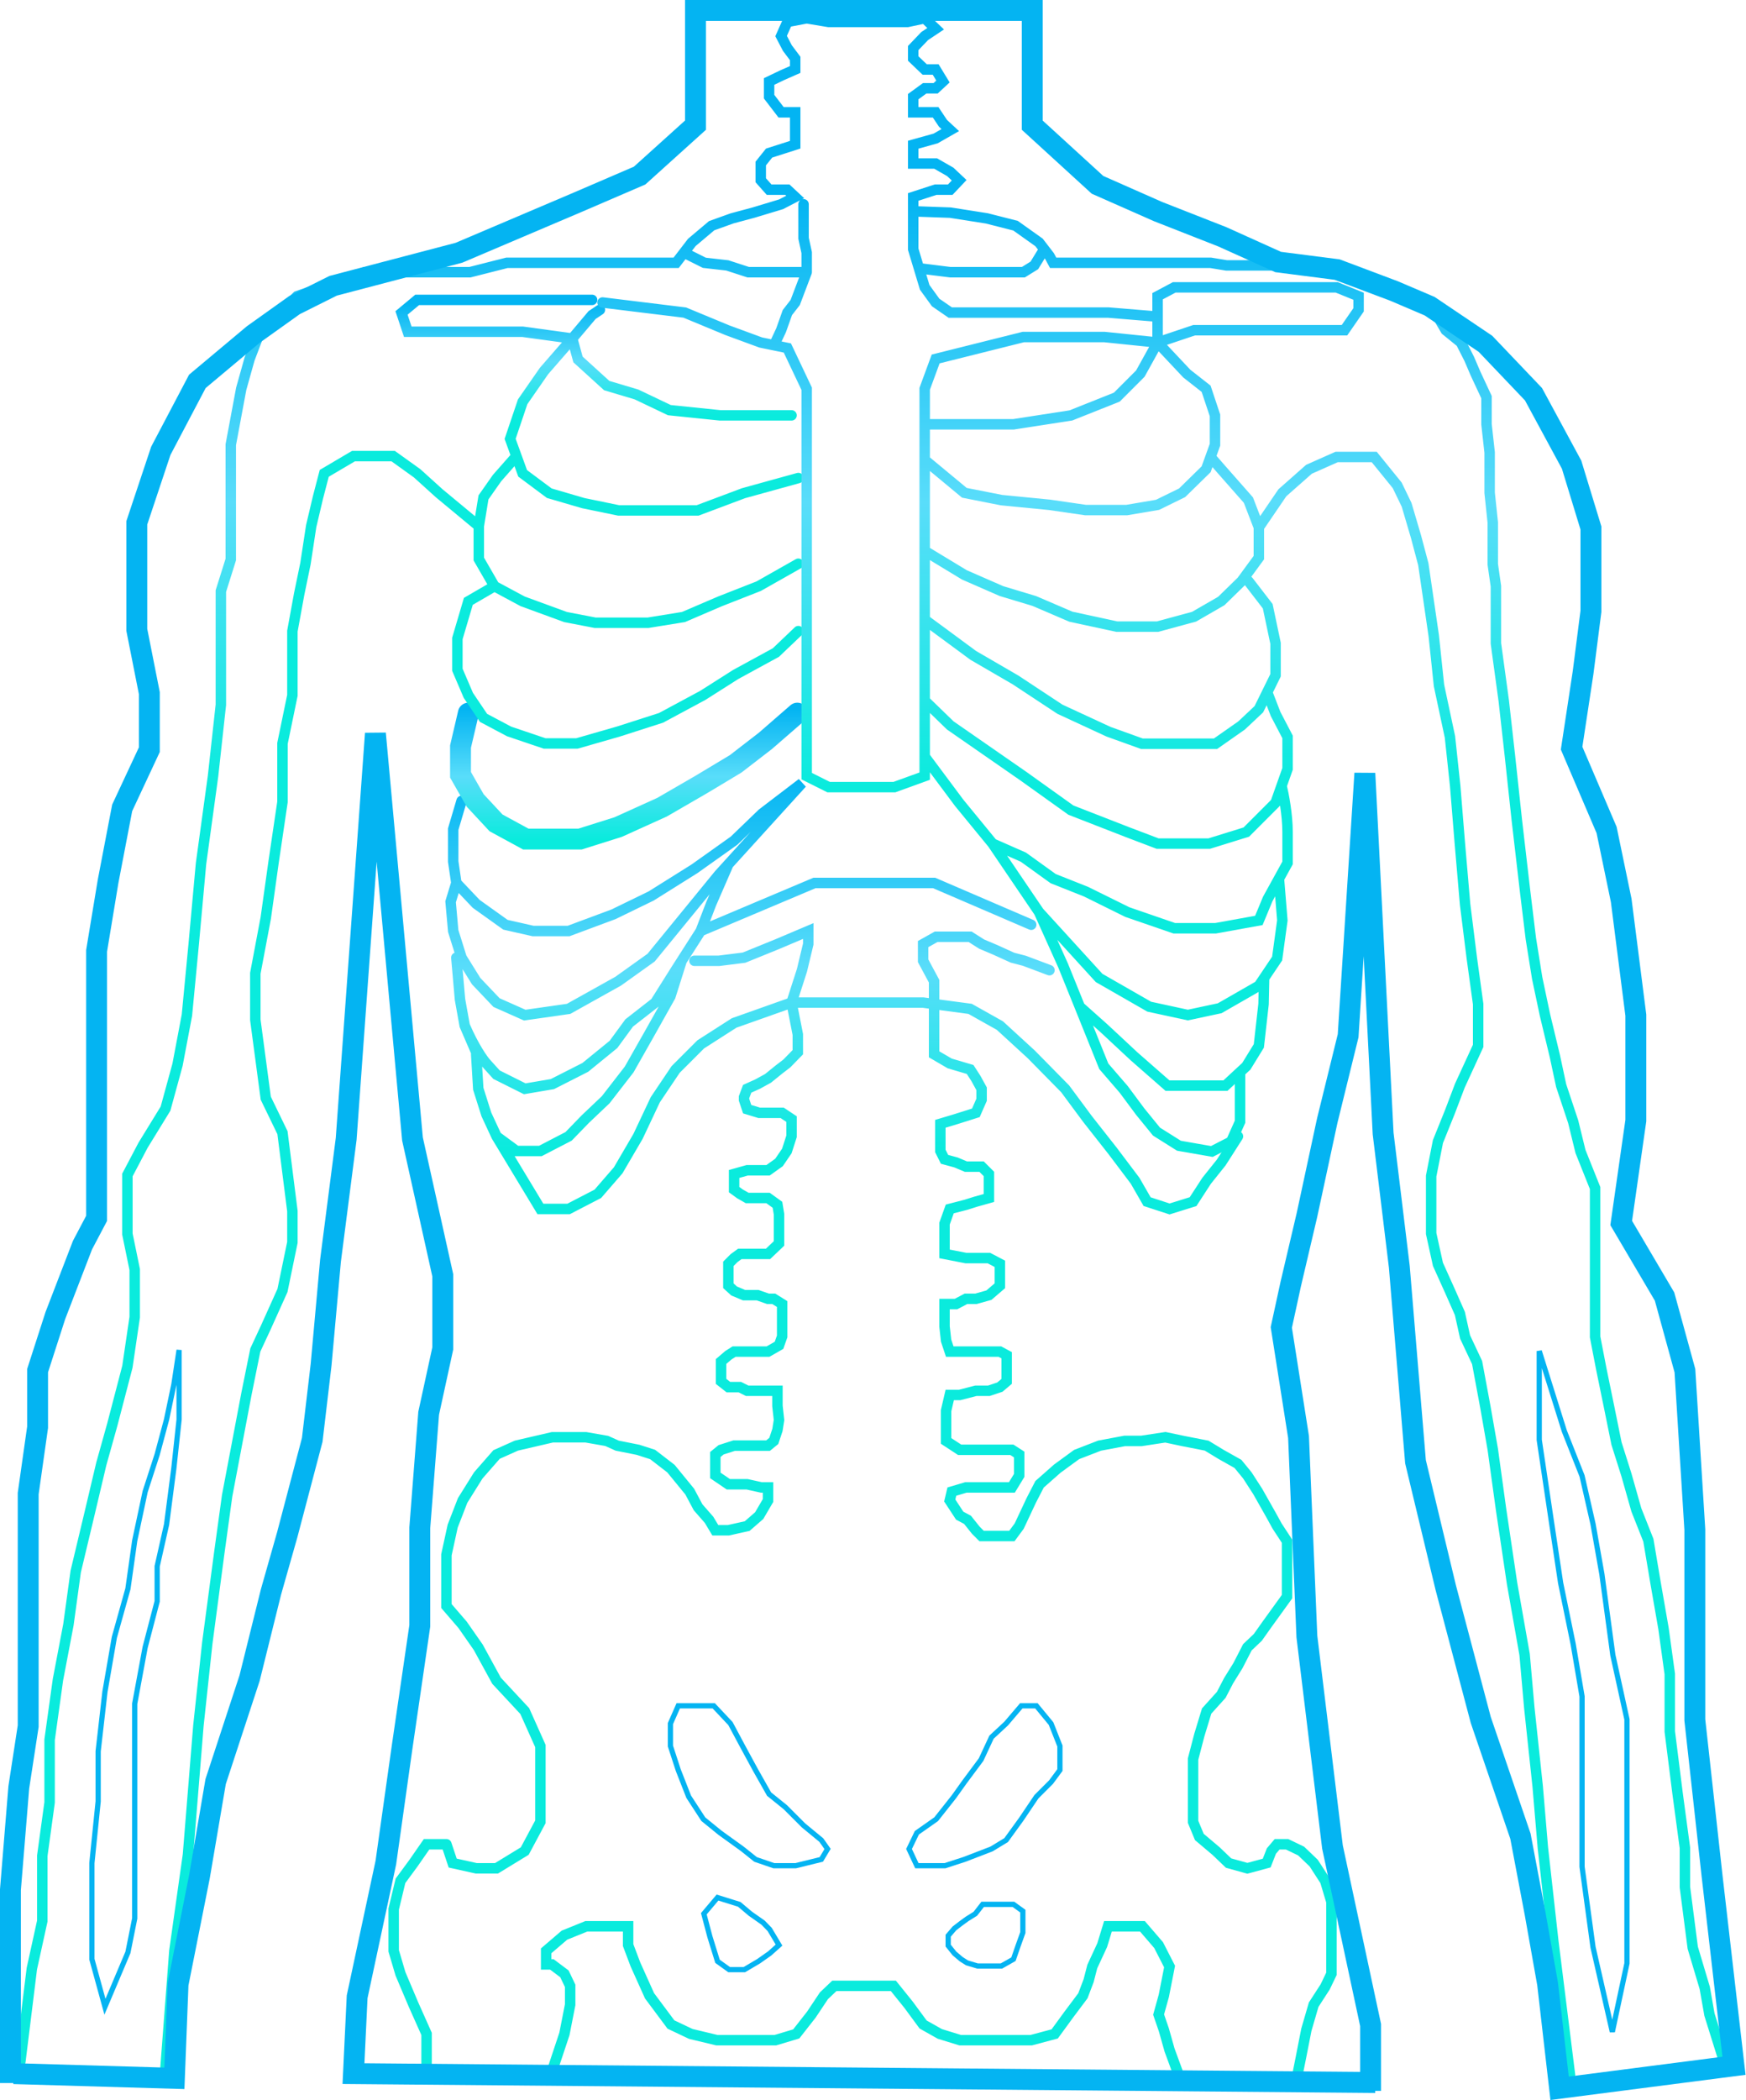 <svg width="1672" height="2010" viewBox="0 0 1672 2010" fill="none" xmlns="http://www.w3.org/2000/svg">
<path d="M914 1869.5L908 1862V1852.5L914 1845.5L920.5 1840.5L926 1836.5L934 1831.5L941 1822.5H951H959H970.5L979.5 1829V1840.5V1849.5L975 1862L970.5 1875L959 1881.5H947H936L926 1878.5L920.5 1875L914 1869.5Z" stroke="#04B4F2" stroke-width="5"/>
<path d="M726.364 1877L737.03 1869.5L746 1861.5L737.03 1846.5L730.727 1840L718.606 1831.5L707.939 1822.5L687.091 1816L674 1831.5L679.818 1853.5L687.091 1877L698.242 1885H712.788L726.364 1877Z" stroke="#04B4F2" stroke-width="5"/>
<path d="M786.5 1761L792.5 1769.5L786.5 1779.5L762 1785.5H741L723.5 1779.5L711 1769.5L689.5 1754L673.5 1741L659.5 1719.5L649.5 1694L642 1671V1649.5L649.5 1632.5H666.5H683.5L699.5 1649.5L711 1671L723.5 1694L736.5 1717L752 1729.5L769.5 1747L786.5 1761Z" stroke="#04B4F2" stroke-width="5"/>
<path d="M878 1754L870.5 1769.5L878 1785.5H905L923.5 1779.5L949.5 1769.5L963.5 1761L978 1741L992.5 1719.5L1006.5 1705.5L1015 1694V1671L1006.5 1649.5L992.5 1632.5H978L963.5 1649.5L949.5 1662.5L939.5 1684L923.5 1705.5L913.5 1719.5L896.5 1741L878 1754Z" stroke="#04B4F2" stroke-width="5"/>
<path d="M171.5 1292V1302.5V1358.5L166.5 1405L159.5 1459L150.5 1499V1532.5L139 1576.5L129 1630.5V1695.5V1734V1778V1809.5V1836L122.5 1868.5L100.5 1920.5L88 1875V1836V1783L94 1724V1676L100.5 1619L109.5 1567L122.5 1520.5L129 1474.5L139 1427.5L150.5 1392L159.5 1358.5L166.5 1325L171.5 1292Z" stroke="#04B4F2" stroke-width="5"/>
<path d="M1474 1378V1321.5V1293L1498 1369.5L1515 1412.5L1525.5 1458.5L1534 1506.5L1544.5 1584L1558 1645.5V1695.5V1757V1817V1879L1544 1944.5L1525.5 1863.5L1515 1786.5V1726.5V1676.5V1623.5L1506.5 1573.5L1494.5 1515L1486 1458.5L1474 1378Z" stroke="#04B4F2" stroke-width="5"/>
<path d="M446.794 767.92C447.578 765.273 446.068 762.49 443.42 761.706C440.773 760.922 437.99 762.432 437.206 765.08L446.794 767.92ZM434 793.5L429.206 792.08L429 792.775V793.5H434ZM434 824.5H429V824.864L429.053 825.224L434 824.5ZM456 865L452.375 868.444L452.705 868.791L453.094 869.069L456 865ZM484 885L481.094 889.069L481.913 889.654L482.896 889.877L484 885ZM510.5 891L509.396 895.877L509.941 896H510.5V891ZM544.5 891V896H545.4L546.244 895.686L544.5 891ZM587.5 875L589.244 879.686L589.469 879.602L589.686 879.497L587.5 875ZM623.5 857.5L625.686 861.997L625.927 861.88L626.155 861.737L623.5 857.5ZM665 831.5L667.655 835.737L667.778 835.66L667.896 835.576L665 831.5ZM703 804.5L705.896 808.576L706.2 808.36L706.468 808.102L703 804.5ZM730 778.5L726.967 774.525L726.738 774.699L726.532 774.898L730 778.5ZM768 749.5L771.701 752.862L764.967 745.525L768 749.5ZM688.5 837L684.799 833.638L684.712 833.734L684.629 833.835L688.5 837ZM623.5 916.5L626.406 920.569L626.949 920.181L627.371 919.665L623.5 916.5ZM592 939L594.436 943.366L594.679 943.231L594.906 943.069L592 939ZM544.5 965.5L545.207 970.45L546.126 970.319L546.936 969.866L544.5 965.5ZM502.5 971.5L500.469 976.069L501.783 976.653L503.207 976.45L502.5 971.5ZM475.5 959.5L471.877 962.946L472.562 963.666L473.469 964.069L475.5 959.5ZM456 939L451.755 941.642L452.025 942.076L452.377 942.446L456 939ZM442 916.5L437.229 917.997L437.419 918.602L437.755 919.142L442 916.5ZM434 891L429.02 891.445L429.068 891.982L429.229 892.497L434 891ZM431.5 863L426.718 861.539L426.433 862.472L426.52 863.445L431.5 863ZM697.5 827.094L693.799 823.732L697.5 827.094ZM681 865L676.415 863.004L676.372 863.104L676.333 863.205L681 865ZM647 928.5L642.789 925.805L642.778 925.821L642.768 925.838L647 928.5ZM627.5 959.5L630.575 963.443L631.266 962.904L631.732 962.162L627.5 959.5ZM602.5 979L599.425 975.057L598.876 975.486L598.465 976.047L602.5 979ZM587.5 999.5L590.658 1003.38L591.156 1002.97L591.535 1002.45L587.5 999.5ZM560.5 1021.5L562.764 1025.96L563.243 1025.71L563.658 1025.38L560.5 1021.5ZM529 1037.5L529.837 1042.43L530.587 1042.3L531.264 1041.96L529 1037.5ZM502.5 1042L500.264 1046.47L501.726 1047.2L503.337 1046.93L502.5 1042ZM475.5 1028.5L471.796 1031.86L472.426 1032.55L473.264 1032.97L475.5 1028.5ZM456 1007L451.409 1008.98L451.738 1009.74L452.296 1010.36L456 1007ZM445 981.5L440.079 982.386L440.181 982.952L440.409 983.48L445 981.5ZM440.5 956.5L435.519 956.936L435.539 957.162L435.579 957.386L440.5 956.5ZM441.981 916.064C441.74 913.313 439.315 911.278 436.564 911.519C433.813 911.76 431.778 914.185 432.019 916.936L441.981 916.064ZM465.75 1017.75L469.454 1014.39L465.75 1017.75ZM642 953.5L646.359 955.948L646.612 955.5L646.767 955.009L642 953.5ZM621.5 990L625.849 992.467L625.854 992.458L625.859 992.448L621.5 990ZM602.5 1023.5L606.45 1026.56L606.671 1026.28L606.849 1025.97L602.5 1023.5ZM580 1052.5L583.441 1056.13L583.717 1055.87L583.95 1055.56L580 1052.5ZM560.5 1071L557.059 1067.37L556.983 1067.44L556.91 1067.52L560.5 1071ZM544.5 1087.5L546.802 1091.94L547.523 1091.56L548.09 1090.98L544.5 1087.5ZM517.5 1101.5V1106.5H518.719L519.802 1105.94L517.5 1101.5ZM494.5 1101.5L491.534 1105.53L492.857 1106.5H494.5V1101.5ZM475.5 1087.5L470.965 1089.61L471.08 1089.85L471.221 1090.09L475.5 1087.5ZM465.75 1066.5L460.983 1068.01L461.08 1068.31L461.215 1068.61L465.75 1066.5ZM458 1042L453.009 1042.3L453.047 1042.92L453.233 1043.51L458 1042ZM460.991 1008.7C460.824 1005.94 458.454 1003.84 455.698 1004.01C452.941 1004.18 450.842 1006.55 451.009 1009.3L460.991 1008.7ZM780 845V840H778.988L778.056 840.393L780 845ZM894.5 845L896.476 840.407L895.53 840H894.5V845ZM985.524 889.593C988.061 890.684 991.002 889.512 992.093 886.976C993.184 884.439 992.012 881.498 989.476 880.407L985.524 889.593ZM517.5 1157L513.221 1159.59L514.68 1162H517.5V1157ZM544.5 1157V1162H545.718L546.799 1161.44L544.5 1157ZM572.5 1142.5L574.799 1146.94L575.651 1146.5L576.278 1145.77L572.5 1142.5ZM592 1120L595.778 1123.27L596.082 1122.92L596.316 1122.52L592 1120ZM611 1087.5L615.316 1090.02L615.428 1089.83L615.523 1089.63L611 1087.5ZM627.5 1052.5L623.351 1049.71L623.139 1050.02L622.977 1050.37L627.5 1052.5ZM647 1023.5L643.464 1019.96L643.121 1020.31L642.851 1020.71L647 1023.5ZM671 999.5L668.303 995.29L667.847 995.582L667.464 995.964L671 999.5ZM703 979L701.329 974.287L700.787 974.48L700.303 974.79L703 979ZM884 959.5L884.661 954.544L884.332 954.5H884V959.5ZM929 965.5L931.448 961.14L930.611 960.671L929.661 960.544L929 965.5ZM957.5 981.5L960.879 977.814L960.452 977.423L959.948 977.14L957.5 981.5ZM987.5 1009L991.062 1005.49L990.973 1005.4L990.879 1005.31L987.5 1009ZM1020 1042L1024.02 1039.02L1023.81 1038.74L1023.56 1038.49L1020 1042ZM1041.5 1071L1037.48 1073.98L1037.53 1074.04L1037.57 1074.09L1041.5 1071ZM1065.5 1101.5L1069.49 1098.49L1069.46 1098.45L1069.43 1098.41L1065.5 1101.5ZM1087 1130L1091.33 1127.51L1091.18 1127.24L1090.99 1126.99L1087 1130ZM1098.5 1150L1094.17 1152.49L1095.12 1154.16L1096.95 1154.75L1098.5 1150ZM1120 1157L1118.45 1161.75L1119.97 1162.25L1121.49 1161.77L1120 1157ZM1142.5 1150L1143.99 1154.77L1145.71 1154.24L1146.69 1152.72L1142.5 1150ZM1155.5 1130L1151.6 1126.88L1151.44 1127.07L1151.31 1127.28L1155.5 1130ZM1169.5 1112.5L1173.4 1115.62L1173.57 1115.42L1173.71 1115.2L1169.5 1112.5ZM1189.71 1090.2C1191.2 1087.87 1190.52 1084.78 1188.2 1083.29C1185.87 1081.8 1182.78 1082.48 1181.29 1084.8L1189.71 1090.2ZM764 990H769V989.513L768.906 989.035L764 990ZM764 1007L767.577 1010.49L769 1009.04V1007H764ZM753.5 1017.75L756.542 1021.72L756.827 1021.5L757.077 1021.24L753.5 1017.75ZM746 1023.5L742.958 1019.53L742.905 1019.57L742.854 1019.61L746 1023.5ZM735.5 1032L737.91 1036.38L738.3 1036.17L738.646 1035.89L735.5 1032ZM725.5 1037.5L727.552 1042.06L727.734 1041.98L727.91 1041.88L725.5 1037.5ZM715.5 1042L713.448 1037.44L711.549 1038.29L710.818 1040.24L715.5 1042ZM712.5 1050L707.818 1048.24L707.5 1049.09V1050H712.5ZM712.5 1052.5H707.5V1053.31L707.757 1054.08L712.5 1052.5ZM715.5 1061.5L710.757 1063.08L711.573 1065.53L714.044 1066.28L715.5 1061.5ZM727 1065L725.544 1069.78L726.256 1070H727V1065ZM749 1065L751.773 1060.84L750.514 1060H749V1065ZM758 1071H763V1068.32L760.773 1066.84L758 1071ZM758 1087.5L762.76 1089.03L763 1088.28V1087.5H758ZM753.5 1101.5L757.631 1104.32L758.039 1103.72L758.26 1103.03L753.5 1101.5ZM746 1112.5L748.906 1116.57L749.63 1116.05L750.131 1115.32L746 1112.5ZM735.5 1120V1125H737.102L738.406 1124.07L735.5 1120ZM715.5 1120V1115H714.813L714.152 1115.19L715.5 1120ZM703 1123.5L701.652 1118.69L698 1119.71V1123.5H703ZM703 1138.5H698V1141.05L700.059 1142.54L703 1138.5ZM708.5 1142.5L705.559 1146.54L705.781 1146.71L706.019 1146.84L708.5 1142.5ZM715.5 1146.5L713.019 1150.84L714.172 1151.5H715.5V1146.5ZM735.5 1146.5L738.427 1142.45L737.117 1141.5H735.5V1146.5ZM744.5 1153L749.432 1152.18L749.094 1150.15L747.427 1148.95L744.5 1153ZM746 1162H751V1161.59L750.932 1161.18L746 1162ZM746 1190L749.448 1193.62L751 1192.14V1190H746ZM735.5 1200V1205H737.5L738.948 1203.62L735.5 1200ZM708.5 1200V1195H706.874L705.559 1195.96L708.5 1200ZM703 1204L700.059 1199.96L699.742 1200.19L699.464 1200.46L703 1204ZM697.5 1209.5L693.964 1205.96L692.5 1207.43V1209.5H697.5ZM697.5 1230.5H692.5V1232.71L694.137 1234.2L697.5 1230.5ZM703 1235.5L699.637 1239.2L700.27 1239.78L701.06 1240.11L703 1235.5ZM712.5 1239.5L710.56 1244.11L711.49 1244.5H712.5V1239.5ZM725.5 1239.5L727.152 1234.78L726.35 1234.5H725.5V1239.5ZM735.5 1243L733.848 1247.72L734.65 1248H735.5V1243ZM741 1243L743.65 1238.76L742.434 1238H741V1243ZM749 1248H754V1245.23L751.65 1243.76L749 1248ZM749 1279L753.715 1280.66L754 1279.86V1279H749ZM746 1287.5L748.481 1291.84L750.096 1290.92L750.715 1289.16L746 1287.5ZM735.5 1293.5V1298.5H736.828L737.981 1297.84L735.5 1293.5ZM703 1293.5V1288.5H701.544L700.316 1289.28L703 1293.5ZM697.5 1297L694.816 1292.78L694.516 1292.97L694.246 1293.2L697.5 1297ZM690.5 1303L687.246 1299.2L685.5 1300.7V1303H690.5ZM690.5 1322H685.5V1324.43L687.411 1325.93L690.5 1322ZM697.5 1327.5L694.411 1331.43L695.771 1332.5H697.5V1327.5ZM708.5 1327.5L710.736 1323.03L709.68 1322.5H708.5V1327.5ZM715.5 1331L713.264 1335.47L714.32 1336H715.5V1331ZM744.5 1331H749.5V1326H744.5V1331ZM744.5 1345.5H739.5V1345.78L739.531 1346.05L744.5 1345.5ZM746 1359L750.939 1359.78L751.044 1359.12L750.969 1358.45L746 1359ZM744.5 1368.5L749.243 1370.08L749.374 1369.69L749.439 1369.28L744.5 1368.5ZM741 1379L744.166 1382.87L745.286 1381.95L745.743 1380.58L741 1379ZM735.5 1383.5V1388.5H737.285L738.666 1387.37L735.5 1383.5ZM703 1383.5V1378.5H702.219L701.476 1378.74L703 1383.5ZM690.5 1387.5L688.976 1382.74L688.07 1383.03L687.334 1383.63L690.5 1387.5ZM685 1392L681.834 1388.13L680 1389.63V1392H685ZM685 1412H680V1414.65L682.188 1416.13L685 1412ZM697.5 1420.5L694.688 1424.63L695.961 1425.5H697.5V1420.5ZM715.5 1420.5L716.585 1415.62L716.049 1415.5H715.5V1420.5ZM729 1423.5L727.915 1428.38L728.451 1428.5H729V1423.5ZM735.5 1423.5H740.5V1418.5H735.5V1423.5ZM735.5 1436L739.813 1438.53L740.5 1437.36V1436H735.5ZM727 1450.5L730.281 1454.27L730.899 1453.74L731.313 1453.03L727 1450.5ZM715.5 1460.5L716.585 1465.38L717.823 1465.11L718.781 1464.27L715.5 1460.5ZM697.5 1464.5V1469.5H698.049L698.585 1469.38L697.5 1464.5ZM685 1464.5L680.713 1467.07L682.169 1469.5H685V1464.5ZM900.5 961.7L899.839 966.656L900.5 961.7ZM894.5 1009H889.5V1011.87L891.981 1013.32L894.5 1009ZM909.5 1017.75L906.981 1022.07L907.504 1022.37L908.086 1022.55L909.5 1017.75ZM929 1023.5L933.198 1020.78L932.191 1019.23L930.414 1018.7L929 1023.5ZM934.5 1032L938.881 1029.59L938.795 1029.43L938.698 1029.28L934.5 1032ZM940 1042H945V1040.72L944.381 1039.59L940 1042ZM940 1052.5L944.577 1054.51L945 1053.55V1052.5H940ZM934.5 1065L936.006 1069.77L938.165 1069.09L939.077 1067.01L934.5 1065ZM915.5 1071L916.937 1075.79L916.971 1075.78L917.006 1075.77L915.5 1071ZM900.5 1075.5L899.063 1070.71L895.5 1071.78V1075.5H900.5ZM900.5 1101.5H895.5V1102.68L896.028 1103.74L900.5 1101.5ZM904.5 1109.5L900.028 1111.74L901.028 1113.74L903.184 1114.32L904.5 1109.5ZM915.5 1112.5L917.44 1107.89L917.135 1107.76L916.816 1107.68L915.5 1112.5ZM925 1116.5L923.06 1121.11L923.99 1121.5H925V1116.5ZM940 1116.5L943.536 1112.96L942.071 1111.5H940V1116.5ZM947 1123.5H952V1121.43L950.536 1119.96L947 1123.5ZM947 1146.5L948.348 1151.31L952 1150.29V1146.5H947ZM934.5 1150L933.152 1145.19L933.073 1145.21L932.994 1145.23L934.5 1150ZM925 1153L926.249 1157.84L926.378 1157.81L926.506 1157.77L925 1153ZM909.5 1157L908.251 1152.16L905.683 1152.82L904.791 1155.32L909.5 1157ZM904.5 1171L899.791 1169.32L899.5 1170.13V1171H904.5ZM904.5 1200H899.5V1204.12L903.542 1204.91L904.5 1200ZM925 1204L924.042 1208.91L924.517 1209H925V1204ZM947 1204L949.32 1199.57L948.23 1199H947V1204ZM957.5 1209.5H962.5V1206.47L959.82 1205.07L957.5 1209.5ZM957.5 1230.5L960.754 1234.3L962.5 1232.8V1230.5H957.5ZM947 1239.5L948.348 1244.31L949.414 1244.02L950.254 1243.3L947 1239.5ZM934.5 1243V1248H935.187L935.848 1247.81L934.5 1243ZM925 1243V1238H923.765L922.671 1238.58L925 1243ZM915.5 1248V1253H916.735L917.829 1252.42L915.5 1248ZM904.5 1248V1243H899.5V1248H904.5ZM904.5 1269.5H899.5V1269.78L899.531 1270.05L904.5 1269.5ZM906 1283L901.031 1283.55L901.089 1284.08L901.257 1284.58L906 1283ZM909.5 1293.5L904.757 1295.08L905.896 1298.5H909.5V1293.5ZM957.5 1293.5L959.87 1289.1L958.761 1288.5H957.5V1293.5ZM964 1297H969V1294.01L966.37 1292.6L964 1297ZM964 1322L967.23 1325.82L969 1324.32V1322H964ZM957.5 1327.5L959.081 1332.24L959.995 1331.94L960.73 1331.32L957.5 1327.5ZM947 1331V1336H947.811L948.581 1335.74L947 1331ZM934.5 1331V1326H933.865L933.251 1326.16L934.5 1331ZM919 1335V1340H919.635L920.249 1339.84L919 1335ZM909.5 1335V1330H905.532L904.631 1333.86L909.5 1335ZM906 1350L901.131 1348.86L901 1349.42V1350H906ZM906 1379H901V1381.7L903.264 1383.18L906 1379ZM919 1387.5L916.264 1391.68L917.51 1392.5H919V1387.5ZM969 1387.5L971.704 1383.29L970.469 1382.5H969V1387.5ZM976 1392H981V1389.27L978.704 1387.79L976 1392ZM976 1412L980.271 1414.6L981 1413.4V1412H976ZM969 1423.5V1428.5H971.81L973.271 1426.1L969 1423.5ZM925 1423.5V1418.5H924.275L923.58 1418.71L925 1423.5ZM911.5 1427.5L910.08 1422.71L907.297 1423.53L906.633 1426.35L911.5 1427.5ZM909.5 1436L904.633 1434.85L904.141 1436.94L905.318 1438.74L909.5 1436ZM919 1450.5L914.818 1453.24L915.519 1454.31L916.647 1454.91L919 1450.5ZM926.5 1454.5L930.404 1451.38L929.761 1450.57L928.853 1450.09L926.5 1454.5ZM934.5 1464.5L930.596 1467.62L930.769 1467.84L930.964 1468.04L934.5 1464.5ZM940 1470L936.464 1473.54L937.929 1475H940V1470ZM969 1470V1475H971.527L973.025 1472.97L969 1470ZM976 1460.5L980.025 1463.47L980.317 1463.07L980.526 1462.62L976 1460.5ZM987.5 1436L983.057 1433.71L983.014 1433.79L982.974 1433.88L987.5 1436ZM995.5 1420.5L992.192 1416.75L991.488 1417.37L991.057 1418.21L995.5 1420.5ZM1012.5 1405.5L1009.55 1401.46L1009.37 1401.6L1009.19 1401.75L1012.5 1405.5ZM1031 1392L1029.2 1387.34L1028.58 1387.57L1028.05 1387.96L1031 1392ZM1053 1383.5L1052.08 1378.59L1051.63 1378.67L1051.2 1378.84L1053 1383.5ZM1077 1379V1374H1076.54L1076.08 1374.09L1077 1379ZM1093 1379V1384H1093.38L1093.75 1383.94L1093 1379ZM1116 1375.5L1117.04 1370.61L1116.15 1370.42L1115.25 1370.56L1116 1375.5ZM1132.5 1379L1131.46 1383.89L1131.5 1383.9L1131.54 1383.91L1132.5 1379ZM1155.5 1383.5L1158.09 1379.23L1157.33 1378.76L1156.46 1378.59L1155.5 1383.5ZM1169.5 1392L1166.91 1396.27L1166.98 1396.32L1167.05 1396.36L1169.5 1392ZM1185.5 1401L1189.37 1397.83L1188.77 1397.1L1187.95 1396.64L1185.5 1401ZM1194.5 1412L1198.7 1409.29L1198.55 1409.05L1198.37 1408.83L1194.5 1412ZM1204.5 1427.5L1208.85 1425.04L1208.78 1424.91L1208.7 1424.79L1204.5 1427.5ZM1217.5 1450.5L1221.88 1448.09L1221.87 1448.07L1221.85 1448.04L1217.5 1450.5ZM1223 1460.5L1218.62 1462.91L1218.71 1463.08L1218.82 1463.24L1223 1460.5ZM1232.5 1475H1237.5V1473.51L1236.68 1472.26L1232.5 1475ZM1232.5 1528L1236.55 1530.93L1237.5 1529.62V1528H1232.5ZM1213 1555L1208.95 1552.07L1208.93 1552.09L1208.92 1552.11L1213 1555ZM1204.5 1567L1207.94 1570.62L1208.3 1570.29L1208.58 1569.89L1204.5 1567ZM1194.5 1576.5L1191.06 1572.88L1190.44 1573.46L1190.05 1574.21L1194.5 1576.5ZM1185.5 1594L1189.75 1596.64L1189.85 1596.47L1189.95 1596.29L1185.5 1594ZM1176.5 1608.5L1172.25 1605.86L1172.15 1606.03L1172.06 1606.2L1176.5 1608.5ZM1169.5 1622L1173.21 1625.35L1173.64 1624.87L1173.94 1624.3L1169.5 1622ZM1155.5 1637.5L1151.79 1634.15L1151.04 1634.98L1150.72 1636.04L1155.5 1637.5ZM1148.5 1660.5L1143.72 1659.04L1143.69 1659.14L1143.66 1659.24L1148.5 1660.5ZM1142.5 1683.5L1137.66 1682.24L1137.5 1682.86V1683.5H1142.5ZM1142.5 1743.5H1137.5V1744.49L1137.88 1745.41L1142.5 1743.5ZM1148.5 1758L1143.88 1759.91L1144.35 1761.04L1145.28 1761.82L1148.5 1758ZM1164.5 1771.5L1167.96 1767.89L1167.85 1767.78L1167.72 1767.68L1164.5 1771.5ZM1176.5 1783L1173.04 1786.61L1173.95 1787.48L1175.16 1787.82L1176.5 1783ZM1194.5 1788L1193.16 1792.82L1194.48 1793.18L1195.8 1792.83L1194.5 1788ZM1213 1783L1214.3 1787.83L1216.74 1787.17L1217.66 1784.82L1213 1783ZM1217.5 1771.5L1213.68 1768.27L1213.15 1768.9L1212.84 1769.68L1217.5 1771.5ZM1223 1765V1760H1220.68L1219.18 1761.77L1223 1765ZM1232.5 1765L1234.67 1760.49L1233.64 1760H1232.5V1765ZM1246 1771.5L1249.46 1767.89L1248.89 1767.34L1248.17 1766.99L1246 1771.5ZM1258 1783L1262.2 1780.28L1261.88 1779.79L1261.46 1779.39L1258 1783ZM1269 1800L1273.79 1798.56L1273.58 1797.88L1273.2 1797.28L1269 1800ZM1275 1820H1280V1819.27L1279.79 1818.56L1275 1820ZM1275 1889L1279.51 1891.16L1280 1890.14V1889H1275ZM1269 1901.5L1273.2 1904.22L1273.37 1903.95L1273.51 1903.66L1269 1901.5ZM1258 1918.5L1253.8 1915.78L1253.4 1916.4L1253.2 1917.1L1258 1918.5ZM679 1454.5L683.287 1451.93L683.057 1451.54L682.763 1451.21L679 1454.5ZM668.5 1442.5L664.088 1444.85L664.359 1445.36L664.737 1445.79L668.5 1442.5ZM660.5 1427.5L664.912 1425.15L664.681 1424.71L664.37 1424.33L660.5 1427.5ZM642.5 1405.5L646.37 1402.33L646.007 1401.89L645.554 1401.54L642.5 1405.5ZM625 1392L628.054 1388.04L627.362 1387.51L626.53 1387.24L625 1392ZM611 1387.5L612.53 1382.74L612.259 1382.65L611.981 1382.6L611 1387.5ZM591 1383.5L588.948 1388.06L589.464 1388.29L590.019 1388.4L591 1383.5ZM581 1379L583.052 1374.44L582.48 1374.18L581.862 1374.07L581 1379ZM561 1375.5L561.862 1370.57L561.434 1370.5H561V1375.5ZM529 1375.5V1370.5H528.428L527.871 1370.63L529 1375.5ZM494.5 1383.5L493.371 1378.63L492.9 1378.74L492.458 1378.94L494.5 1383.5ZM475.5 1392L473.458 1387.44L472.458 1387.88L471.737 1388.71L475.5 1392ZM458 1412L454.237 1408.71L453.973 1409.01L453.76 1409.35L458 1412ZM443 1436L438.76 1433.35L438.509 1433.75L438.338 1434.19L443 1436ZM433.5 1460.5L428.838 1458.69L428.698 1459.05L428.615 1459.43L433.5 1460.5ZM427.5 1488L422.615 1486.93L422.5 1487.46V1488H427.5ZM427.5 1537H422.5V1538.86L423.711 1540.26L427.5 1537ZM443 1555L447.101 1552.14L446.955 1551.93L446.789 1551.74L443 1555ZM458 1576.5L462.387 1574.1L462.256 1573.86L462.101 1573.64L458 1576.5ZM475.5 1608.5L471.113 1610.9L471.414 1611.45L471.841 1611.91L475.5 1608.5ZM502.5 1637.5L507.063 1635.46L506.725 1634.7L506.159 1634.09L502.5 1637.5ZM517.5 1671H522.5V1669.93L522.063 1668.96L517.5 1671ZM517.5 1743.5L521.907 1745.86L522.5 1744.75V1743.5H517.5ZM502.5 1771.5L505.107 1775.77L506.266 1775.06L506.907 1773.86L502.5 1771.5ZM475.5 1788V1793H476.907L478.107 1792.27L475.5 1788ZM456 1788L454.915 1792.88L455.451 1793H456V1788ZM433.5 1783L428.757 1784.58L429.652 1787.27L432.415 1787.88L433.5 1783ZM427.5 1765L432.243 1763.42C431.563 1761.38 429.652 1760 427.5 1760V1765ZM408.5 1765V1760H405.885L404.393 1762.15L408.5 1765ZM396 1783L400.028 1785.96L400.068 1785.91L400.107 1785.85L396 1783ZM383.5 1800L379.472 1797.04L378.875 1797.85L378.639 1798.83L383.5 1800ZM377 1827L372.139 1825.83L372 1826.41V1827H377ZM377 1867H372V1867.72L372.205 1868.42L377 1867ZM383.5 1889L378.705 1890.42L378.785 1890.69L378.896 1890.95L383.5 1889ZM396 1918.5L391.396 1920.45L391.415 1920.49L391.434 1920.54L396 1918.5ZM408.5 1946.5H413.5V1945.43L413.066 1944.46L408.5 1946.5ZM768 928.5L772.759 930.035L772.817 929.853L772.862 929.667L768 928.5ZM774 903.5L778.862 904.667L779 904.092V903.5H774ZM774 891H779V883.451L772.049 886.396L774 891ZM744.5 903.5L746.382 908.132L746.416 908.118L746.451 908.104L744.5 903.5ZM712.5 916.5L713.12 921.461L713.773 921.38L714.382 921.132L712.5 916.5ZM688.5 919.5V924.5H688.811L689.12 924.461L688.5 919.5ZM665 914.5C662.239 914.5 660 916.739 660 919.5C660 922.261 662.239 924.5 665 924.5V914.5ZM894.5 939H899.5V937.739L898.902 936.63L894.5 939ZM884 919.5H879V920.761L879.598 921.87L884 919.5ZM884 903.5L881.557 899.137L879 900.569V903.5H884ZM896.5 896.5V891.5H895.195L894.057 892.137L896.5 896.5ZM929 896.5L931.684 892.282L930.456 891.5H929V896.5ZM940 903.5L937.316 907.718L937.668 907.942L938.052 908.105L940 903.5ZM953 909L955.069 904.448L955.009 904.421L954.948 904.395L953 909ZM969.5 916.5L967.431 921.052L967.822 921.23L968.238 921.338L969.5 916.5ZM981 919.5L982.756 914.818L982.513 914.727L982.262 914.662L981 919.5ZM1003.24 933.182C1005.83 934.151 1008.71 932.841 1009.68 930.256C1010.65 927.67 1009.34 924.788 1006.76 923.818L1003.24 933.182ZM1251 1942.5L1246.2 1941.1L1246.14 1941.32L1246.09 1941.54L1251 1942.5ZM1246 1968L1250.9 1968.98L1250.9 1968.97L1250.91 1968.96L1246 1968ZM1241.5 1990.5V1995.5H1245.6L1246.4 1991.48L1241.5 1990.5ZM408.5 1982.5H403.5V1987.5H408.5V1982.5ZM528.5 1982.5V1987.5H532.104L533.243 1984.08L528.5 1982.5ZM540.5 1946.5L545.243 1948.08L545.345 1947.78L545.406 1947.46L540.5 1946.5ZM546 1918.5L550.906 1919.46L551 1918.99V1918.5H546ZM546 1900.5H551V1899.37L550.511 1898.34L546 1900.5ZM540.5 1889L545.011 1886.84L544.481 1885.74L543.5 1885L540.5 1889ZM528.5 1880L531.5 1876L530.167 1875H528.5V1880ZM523 1880H518V1885H523V1880ZM523 1867L519.746 1863.2L518 1864.7V1867H523ZM540.5 1852L538.624 1847.37L537.867 1847.67L537.246 1848.2L540.5 1852ZM561.5 1843.5V1838.5H560.526L559.624 1838.87L561.5 1843.5ZM601.5 1843.5H606.5V1838.5H601.5V1843.5ZM601.5 1861.5H596.5V1862.41L596.824 1863.27L601.5 1861.5ZM608.5 1880L603.824 1881.77L603.878 1881.91L603.94 1882.05L608.5 1880ZM622 1910L617.44 1912.05L617.665 1912.55L617.991 1912.99L622 1910ZM642.5 1937.5L638.491 1940.49L639.235 1941.49L640.36 1942.02L642.5 1937.5ZM661.5 1946.5L659.36 1951.02L659.829 1951.24L660.333 1951.36L661.5 1946.5ZM686.5 1952.5L685.333 1957.36L685.908 1957.5H686.5V1952.5ZM742.5 1952.5V1957.5H743.234L743.937 1957.29L742.5 1952.5ZM762.5 1946.5L763.937 1951.29L765.456 1950.83L766.435 1949.58L762.5 1946.5ZM777 1928L780.935 1931.08L781.054 1930.93L781.16 1930.77L777 1928ZM789 1910L785.556 1906.38L785.15 1906.76L784.84 1907.23L789 1910ZM799 1900.5V1895.5H797.004L795.556 1896.88L799 1900.5ZM855.5 1900.5L859.394 1897.36L857.893 1895.5H855.5V1900.5ZM870 1918.5L874.025 1915.53L873.961 1915.45L873.894 1915.36L870 1918.5ZM884 1937.5L879.975 1940.47L880.612 1941.33L881.549 1941.86L884 1937.5ZM900 1946.5L897.549 1950.86L898.017 1951.12L898.53 1951.28L900 1946.5ZM919.5 1952.5L918.03 1957.28L918.748 1957.5H919.5V1952.5ZM987.5 1952.5V1957.5H988.155L988.788 1957.33L987.5 1952.5ZM1010 1946.5L1011.29 1951.33L1013 1950.88L1014.04 1949.45L1010 1946.5ZM1023.5 1928L1019.5 1925L1019.48 1925.03L1019.46 1925.05L1023.5 1928ZM1037 1910L1041 1913L1041.42 1912.43L1041.67 1911.77L1037 1910ZM1042.5 1895.5L1047.17 1897.27L1047.27 1897.02L1047.34 1896.75L1042.5 1895.5ZM1046 1882L1041.46 1879.9L1041.27 1880.31L1041.16 1880.75L1046 1882ZM1055.5 1861.5L1060.04 1863.6L1060.18 1863.29L1060.28 1862.96L1055.5 1861.5ZM1061 1843.5V1838.5H1057.3L1056.22 1842.04L1061 1843.5ZM1094 1843.5L1097.79 1840.24L1096.29 1838.5H1094V1843.5ZM1109.5 1861.5L1113.95 1859.22L1113.68 1858.69L1113.29 1858.24L1109.5 1861.5ZM1120 1882L1124.91 1882.96L1125.24 1881.26L1124.45 1879.72L1120 1882ZM1114.5 1910L1119.32 1911.34L1119.37 1911.15L1119.41 1910.96L1114.5 1910ZM1109.5 1928L1104.68 1926.66L1104.27 1928.16L1104.77 1929.63L1109.5 1928ZM1114.5 1942.5L1119.31 1941.14L1119.27 1941.01L1119.23 1940.87L1114.5 1942.5ZM1120 1962L1115.19 1963.36L1115.24 1963.55L1115.31 1963.73L1120 1962ZM1130.5 1990.5L1125.81 1992.23L1127.01 1995.5H1130.5V1990.5ZM437.206 765.08L429.206 792.08L438.794 794.92L446.794 767.92L437.206 765.08ZM429 793.5V824.5H439V793.5H429ZM429.053 825.224L432.053 845.724L441.947 844.276L438.947 823.776L429.053 825.224ZM433.375 848.444L452.375 868.444L459.625 861.556L440.625 841.556L433.375 848.444ZM453.094 869.069L481.094 889.069L486.906 880.931L458.906 860.931L453.094 869.069ZM482.896 889.877L509.396 895.877L511.604 886.123L485.104 880.123L482.896 889.877ZM510.5 896H544.5V886H510.5V896ZM546.244 895.686L589.244 879.686L585.756 870.314L542.756 886.314L546.244 895.686ZM589.686 879.497L625.686 861.997L621.314 853.003L585.314 870.503L589.686 879.497ZM626.155 861.737L667.655 835.737L662.345 827.263L620.845 853.263L626.155 861.737ZM667.896 835.576L705.896 808.576L700.104 800.424L662.104 827.424L667.896 835.576ZM706.468 808.102L733.468 782.102L726.532 774.898L699.532 800.898L706.468 808.102ZM733.033 782.475L771.033 753.475L764.967 745.525L726.967 774.525L733.033 782.475ZM684.629 833.835L619.629 913.335L627.371 919.665L692.371 840.165L684.629 833.835ZM620.594 912.431L589.094 934.931L594.906 943.069L626.406 920.569L620.594 912.431ZM589.564 934.634L542.064 961.134L546.936 969.866L594.436 943.366L589.564 934.634ZM543.793 960.55L501.793 966.55L503.207 976.45L545.207 970.45L543.793 960.55ZM504.531 966.931L477.531 954.931L473.469 964.069L500.469 976.069L504.531 966.931ZM479.123 956.054L459.623 935.554L452.377 942.446L471.877 962.946L479.123 956.054ZM460.245 936.358L446.245 913.858L437.755 919.142L451.755 941.642L460.245 936.358ZM446.771 915.003L438.771 889.503L429.229 892.497L437.229 917.997L446.771 915.003ZM438.98 890.555L436.48 862.555L426.52 863.445L429.02 891.445L438.98 890.555ZM436.282 864.461L441.782 846.461L432.218 843.539L426.718 861.539L436.282 864.461ZM693.799 823.732L684.799 833.638L692.201 840.362L701.201 830.457L693.799 823.732ZM692.915 825.099L676.415 863.004L685.585 866.996L702.085 829.09L692.915 825.099ZM676.333 863.205L666.333 889.205L675.667 892.795L685.667 866.795L676.333 863.205ZM642.768 925.838L623.268 956.838L631.732 962.162L651.232 931.162L642.768 925.838ZM624.425 955.557L599.425 975.057L605.575 982.943L630.575 963.443L624.425 955.557ZM598.465 976.047L583.465 996.547L591.535 1002.45L606.535 981.953L598.465 976.047ZM584.342 995.624L557.342 1017.62L563.658 1025.38L590.658 1003.38L584.342 995.624ZM558.236 1017.04L526.736 1033.04L531.264 1041.96L562.764 1025.96L558.236 1017.04ZM528.163 1032.57L501.663 1037.07L503.337 1046.93L529.837 1042.43L528.163 1032.57ZM504.736 1037.53L477.736 1024.03L473.264 1032.97L500.264 1046.47L504.736 1037.53ZM460.591 1005.02L449.591 979.52L440.409 983.48L451.409 1008.98L460.591 1005.02ZM449.921 980.614L445.421 955.614L435.579 957.386L440.079 982.386L449.921 980.614ZM445.481 956.064L441.981 916.064L432.019 916.936L435.519 956.936L445.481 956.064ZM479.204 1025.14L469.454 1014.39L462.046 1021.11L471.796 1031.86L479.204 1025.14ZM469.454 1014.39L459.704 1003.64L452.296 1010.36L462.046 1021.11L469.454 1014.39ZM440.409 983.48C449.351 1004.21 458.316 1017 462.046 1021.11L469.454 1014.39C466.684 1011.34 458.249 999.591 449.591 979.52L440.409 983.48ZM666.789 888.305L648.549 916.805L656.971 922.195L675.211 893.695L666.789 888.305ZM648.549 916.805L642.789 925.805L651.211 931.195L656.971 922.195L648.549 916.805ZM647.993 917.991L637.233 951.991L646.767 955.009L657.527 921.009L647.993 917.991ZM637.641 951.052L617.141 987.552L625.859 992.448L646.359 955.948L637.641 951.052ZM617.151 987.533L598.151 1021.03L606.849 1025.97L625.849 992.467L617.151 987.533ZM598.55 1020.44L576.05 1049.44L583.95 1055.56L606.45 1026.56L598.55 1020.44ZM576.559 1048.87L557.059 1067.37L563.941 1074.63L583.441 1056.13L576.559 1048.87ZM556.91 1067.52L540.91 1084.02L548.09 1090.98L564.09 1074.48L556.91 1067.52ZM542.198 1083.06L515.198 1097.06L519.802 1105.94L546.802 1091.94L542.198 1083.06ZM517.5 1096.5H494.5V1106.5H517.5V1096.5ZM497.466 1097.47L478.466 1083.47L472.534 1091.53L491.534 1105.53L497.466 1097.47ZM480.035 1085.39L470.285 1064.39L461.215 1068.61L470.965 1089.61L480.035 1085.39ZM470.517 1064.99L462.767 1040.49L453.233 1043.51L460.983 1068.01L470.517 1064.99ZM462.991 1041.7L460.991 1008.7L451.009 1009.3L453.009 1042.3L462.991 1041.7ZM764.299 746.138L729.049 784.935L736.451 791.659L771.701 752.862L764.299 746.138ZM729.049 784.935L693.799 823.732L701.201 830.457L736.451 791.659L729.049 784.935ZM672.944 895.607L781.944 849.607L778.056 840.393L669.056 886.393L672.944 895.607ZM780 850H894.5V840H780V850ZM892.524 849.593L985.524 889.593L989.476 880.407L896.476 840.407L892.524 849.593ZM471.221 1090.09L513.221 1159.59L521.779 1154.41L479.779 1084.91L471.221 1090.09ZM517.5 1162H544.5V1152H517.5V1162ZM546.799 1161.44L574.799 1146.94L570.201 1138.06L542.201 1152.56L546.799 1161.44ZM576.278 1145.77L595.778 1123.27L588.222 1116.73L568.722 1139.23L576.278 1145.77ZM596.316 1122.52L615.316 1090.02L606.684 1084.98L587.684 1117.48L596.316 1122.52ZM615.523 1089.63L632.023 1054.63L622.977 1050.37L606.477 1085.37L615.523 1089.63ZM631.649 1055.29L651.149 1026.29L642.851 1020.71L623.351 1049.71L631.649 1055.29ZM650.536 1027.04L674.536 1003.04L667.464 995.964L643.464 1019.96L650.536 1027.04ZM673.697 1003.71L705.697 983.21L700.303 974.79L668.303 995.29L673.697 1003.71ZM704.671 983.713L759.671 964.213L756.329 954.787L701.329 974.287L704.671 983.713ZM758 964.5H884V954.5H758V964.5ZM926.552 969.86L955.052 985.86L959.948 977.14L931.448 961.14L926.552 969.86ZM954.121 985.186L984.121 1012.69L990.879 1005.31L960.879 977.814L954.121 985.186ZM983.938 1012.51L1016.44 1045.51L1023.56 1038.49L991.062 1005.49L983.938 1012.51ZM1015.98 1044.98L1037.48 1073.98L1045.52 1068.02L1024.02 1039.02L1015.98 1044.98ZM1037.57 1074.09L1061.57 1104.59L1069.43 1098.41L1045.43 1067.91L1037.57 1074.09ZM1061.51 1104.51L1083.01 1133.01L1090.99 1126.99L1069.49 1098.49L1061.51 1104.51ZM1082.67 1132.49L1094.17 1152.49L1102.83 1147.51L1091.33 1127.51L1082.67 1132.49ZM1096.95 1154.75L1118.45 1161.75L1121.55 1152.25L1100.05 1145.25L1096.95 1154.75ZM1121.49 1161.77L1143.99 1154.77L1141.01 1145.23L1118.51 1152.23L1121.49 1161.77ZM1146.69 1152.72L1159.69 1132.72L1151.31 1127.28L1138.31 1147.28L1146.69 1152.72ZM1159.4 1133.12L1173.4 1115.62L1165.6 1109.38L1151.6 1126.88L1159.4 1133.12ZM1173.71 1115.2L1189.71 1090.2L1181.29 1084.8L1165.29 1109.8L1173.71 1115.2ZM753.094 960.465L759.094 990.965L768.906 989.035L762.906 958.535L753.094 960.465ZM759 990V1007H769V990H759ZM760.423 1003.51L749.923 1014.26L757.077 1021.24L767.577 1010.49L760.423 1003.51ZM750.458 1013.78L742.958 1019.53L749.042 1027.47L756.542 1021.72L750.458 1013.78ZM742.854 1019.61L732.354 1028.11L738.646 1035.89L749.146 1027.39L742.854 1019.61ZM733.09 1027.62L723.09 1033.12L727.91 1041.88L737.91 1036.38L733.09 1027.62ZM723.448 1032.94L713.448 1037.44L717.552 1046.56L727.552 1042.06L723.448 1032.94ZM710.818 1040.24L707.818 1048.24L717.182 1051.76L720.182 1043.76L710.818 1040.24ZM707.5 1050V1052.5H717.5V1050H707.5ZM707.757 1054.08L710.757 1063.08L720.243 1059.92L717.243 1050.92L707.757 1054.08ZM714.044 1066.28L725.544 1069.78L728.456 1060.22L716.956 1056.72L714.044 1066.28ZM727 1070H735.5V1060H727V1070ZM735.5 1070H749V1060H735.5V1070ZM746.227 1069.16L755.227 1075.16L760.773 1066.84L751.773 1060.84L746.227 1069.16ZM753 1071V1087.5H763V1071H753ZM753.24 1085.97L748.74 1099.97L758.26 1103.03L762.76 1089.03L753.24 1085.97ZM749.369 1098.68L741.869 1109.68L750.131 1115.32L757.631 1104.32L749.369 1098.68ZM743.094 1108.43L732.594 1115.93L738.406 1124.07L748.906 1116.57L743.094 1108.43ZM735.5 1115H725.5V1125H735.5V1115ZM725.5 1115H715.5V1125H725.5V1115ZM714.152 1115.19L701.652 1118.69L704.348 1128.31L716.848 1124.81L714.152 1115.19ZM698 1123.5V1133.5H708V1123.5H698ZM698 1133.5V1138.5H708V1133.5H698ZM700.059 1142.54L705.559 1146.54L711.441 1138.46L705.941 1134.46L700.059 1142.54ZM706.019 1146.84L713.019 1150.84L717.981 1142.16L710.981 1138.16L706.019 1146.84ZM715.5 1151.5H725.5V1141.5H715.5V1151.5ZM725.5 1151.5H735.5V1141.5H725.5V1151.5ZM732.573 1150.55L741.573 1157.05L747.427 1148.95L738.427 1142.45L732.573 1150.55ZM739.568 1153.82L741.068 1162.82L750.932 1161.18L749.432 1152.18L739.568 1153.82ZM741 1162V1171H751V1162H741ZM741 1171V1179.5H751V1171H741ZM741 1179.5V1190H751V1179.5H741ZM742.552 1186.38L732.052 1196.38L738.948 1203.62L749.448 1193.62L742.552 1186.38ZM735.5 1195H725.5V1205H735.5V1195ZM725.5 1195H708.5V1205H725.5V1195ZM705.559 1195.96L700.059 1199.96L705.941 1208.04L711.441 1204.04L705.559 1195.96ZM699.464 1200.46L693.964 1205.96L701.036 1213.04L706.536 1207.54L699.464 1200.46ZM692.5 1209.5V1215.5H702.5V1209.5H692.5ZM692.5 1215.5V1225H702.5V1215.5H692.5ZM692.5 1225V1230.5H702.5V1225H692.5ZM694.137 1234.2L699.637 1239.2L706.363 1231.8L700.863 1226.8L694.137 1234.2ZM701.06 1240.11L710.56 1244.11L714.44 1234.89L704.94 1230.89L701.06 1240.11ZM712.5 1244.5H715.5V1234.5H712.5V1244.5ZM715.5 1244.5H725.5V1234.5H715.5V1244.5ZM723.848 1244.22L733.848 1247.72L737.152 1238.28L727.152 1234.78L723.848 1244.22ZM735.5 1248H741V1238H735.5V1248ZM738.35 1247.24L746.35 1252.24L751.65 1243.76L743.65 1238.76L738.35 1247.24ZM744 1248V1261H754V1248H744ZM744 1261V1269.5H754V1261H744ZM744 1269.5V1279H754V1269.5H744ZM744.285 1277.34L741.285 1285.84L750.715 1289.16L753.715 1280.66L744.285 1277.34ZM743.519 1283.16L733.019 1289.16L737.981 1297.84L748.481 1291.84L743.519 1283.16ZM735.5 1288.5H727V1298.5H735.5V1288.5ZM727 1288.5H712.5V1298.5H727V1288.5ZM712.5 1288.5H703V1298.5H712.5V1288.5ZM700.316 1289.28L694.816 1292.78L700.184 1301.22L705.684 1297.72L700.316 1289.28ZM694.246 1293.2L687.246 1299.2L693.754 1306.8L700.754 1300.8L694.246 1293.2ZM685.5 1303V1312.5H695.5V1303H685.5ZM685.5 1312.5V1322H695.5V1312.5H685.5ZM687.411 1325.93L694.411 1331.43L700.589 1323.57L693.589 1318.07L687.411 1325.93ZM697.5 1332.5H708.5V1322.5H697.5V1332.5ZM706.264 1331.97L713.264 1335.47L717.736 1326.53L710.736 1323.03L706.264 1331.97ZM715.5 1336H727V1326H715.5V1336ZM727 1336H735.5V1326H727V1336ZM735.5 1336H744.5V1326H735.5V1336ZM739.5 1331V1345.5H749.5V1331H739.5ZM739.531 1346.05L741.031 1359.55L750.969 1358.45L749.469 1344.95L739.531 1346.05ZM741.061 1358.22L739.561 1367.72L749.439 1369.28L750.939 1359.78L741.061 1358.22ZM739.757 1366.92L736.257 1377.42L745.743 1380.58L749.243 1370.08L739.757 1366.92ZM737.834 1375.13L732.334 1379.63L738.666 1387.37L744.166 1382.87L737.834 1375.13ZM735.5 1378.5H727V1388.5H735.5V1378.5ZM727 1378.5H715.5V1388.5H727V1378.5ZM715.5 1378.5H703V1388.5H715.5V1378.5ZM701.476 1378.74L688.976 1382.74L692.024 1392.26L704.524 1388.26L701.476 1378.74ZM687.334 1383.63L681.834 1388.13L688.166 1395.87L693.666 1391.37L687.334 1383.63ZM680 1392V1401H690V1392H680ZM680 1401V1412H690V1401H680ZM682.188 1416.13L694.688 1424.63L700.312 1416.37L687.812 1407.87L682.188 1416.13ZM697.5 1425.5H703V1415.5H697.5V1425.5ZM703 1425.5H715.5V1415.5H703V1425.5ZM714.415 1425.38L727.915 1428.38L730.085 1418.62L716.585 1415.62L714.415 1425.38ZM729 1428.5H735.5V1418.5H729V1428.5ZM730.5 1423.5V1436H740.5V1423.5H730.5ZM731.187 1433.47L722.687 1447.97L731.313 1453.03L739.813 1438.53L731.187 1433.47ZM723.719 1446.73L712.219 1456.73L718.781 1464.27L730.281 1454.27L723.719 1446.73ZM714.415 1455.62L696.415 1459.62L698.585 1469.38L716.585 1465.38L714.415 1455.62ZM697.5 1459.5H685V1469.5H697.5V1459.5ZM899.839 966.656L928.339 970.456L929.661 960.544L901.161 956.744L899.839 966.656ZM883.339 964.456L893.839 965.856L895.161 955.944L884.661 954.544L883.339 964.456ZM893.839 965.856L899.839 966.656L901.161 956.744L895.161 955.944L893.839 965.856ZM889.5 960.9V981.5H899.5V960.9H889.5ZM889.5 981.5V999.5H899.5V981.5H889.5ZM889.5 999.5V1009H899.5V999.5H889.5ZM891.981 1013.32L906.981 1022.07L912.019 1013.43L897.019 1004.68L891.981 1013.32ZM908.086 1022.55L927.586 1028.3L930.414 1018.7L910.914 1012.95L908.086 1022.55ZM924.802 1026.22L930.302 1034.72L938.698 1029.28L933.198 1020.78L924.802 1026.22ZM930.119 1034.41L935.619 1044.41L944.381 1039.59L938.881 1029.59L930.119 1034.41ZM935 1042V1052.5H945V1042H935ZM935.423 1050.49L929.923 1062.99L939.077 1067.01L944.577 1054.51L935.423 1050.49ZM932.994 1060.23L913.994 1066.23L917.006 1075.77L936.006 1069.77L932.994 1060.23ZM914.063 1066.21L899.063 1070.71L901.937 1080.29L916.937 1075.79L914.063 1066.21ZM895.5 1075.5V1094.5H905.5V1075.5H895.5ZM895.5 1094.5V1101.5H905.5V1094.5H895.5ZM896.028 1103.74L900.028 1111.74L908.972 1107.26L904.972 1099.26L896.028 1103.74ZM903.184 1114.32L914.184 1117.32L916.816 1107.68L905.816 1104.68L903.184 1114.32ZM913.56 1117.11L923.06 1121.11L926.94 1111.89L917.44 1107.89L913.56 1117.11ZM925 1121.5H934.5V1111.5H925V1121.5ZM934.5 1121.5H940V1111.5H934.5V1121.5ZM936.464 1120.04L943.464 1127.04L950.536 1119.96L943.536 1112.96L936.464 1120.04ZM942 1123.5V1133.5H952V1123.5H942ZM942 1133.5V1146.5H952V1133.5H942ZM945.652 1141.69L933.152 1145.19L935.848 1154.81L948.348 1151.31L945.652 1141.69ZM932.994 1145.23L923.494 1148.23L926.506 1157.77L936.006 1154.77L932.994 1145.23ZM923.751 1148.16L908.251 1152.16L910.749 1161.84L926.249 1157.84L923.751 1148.16ZM904.791 1155.32L899.791 1169.32L909.209 1172.68L914.209 1158.68L904.791 1155.32ZM899.5 1171V1185.5H909.5V1171H899.5ZM899.5 1185.5V1200H909.5V1185.5H899.5ZM903.542 1204.91L924.042 1208.91L925.958 1199.09L905.458 1195.09L903.542 1204.91ZM925 1209H934.5V1199H925V1209ZM934.5 1209H947V1199H934.5V1209ZM944.68 1208.43L955.18 1213.93L959.82 1205.07L949.32 1199.57L944.68 1208.43ZM952.5 1209.5V1215.5H962.5V1209.5H952.5ZM952.5 1215.5V1225H962.5V1215.5H952.5ZM952.5 1225V1230.5H962.5V1225H952.5ZM954.246 1226.7L943.746 1235.7L950.254 1243.3L960.754 1234.3L954.246 1226.7ZM945.652 1234.69L933.152 1238.19L935.848 1247.81L948.348 1244.31L945.652 1234.69ZM934.5 1238H925V1248H934.5V1238ZM922.671 1238.58L913.171 1243.58L917.829 1252.42L927.329 1247.42L922.671 1238.58ZM915.5 1243H904.5V1253H915.5V1243ZM899.5 1248V1261H909.5V1248H899.5ZM899.5 1261V1269.5H909.5V1261H899.5ZM899.531 1270.05L901.031 1283.55L910.969 1282.45L909.469 1268.95L899.531 1270.05ZM901.257 1284.58L904.757 1295.08L914.243 1291.92L910.743 1281.42L901.257 1284.58ZM909.5 1298.5H915.5V1288.5H909.5V1298.5ZM915.5 1298.5H929V1288.5H915.5V1298.5ZM929 1298.5H940V1288.5H929V1298.5ZM940 1298.5H952V1288.5H940V1298.5ZM952 1298.5H957.5V1288.5H952V1298.5ZM955.13 1297.9L961.63 1301.4L966.37 1292.6L959.87 1289.1L955.13 1297.9ZM959 1297V1307.5H969V1297H959ZM959 1307.5V1322H969V1307.5H959ZM960.77 1318.18L954.27 1323.68L960.73 1331.32L967.23 1325.82L960.77 1318.18ZM955.919 1322.76L945.419 1326.26L948.581 1335.74L959.081 1332.24L955.919 1322.76ZM947 1326H934.5V1336H947V1326ZM933.251 1326.16L917.751 1330.16L920.249 1339.84L935.749 1335.84L933.251 1326.16ZM919 1330H909.5V1340H919V1330ZM904.631 1333.86L901.131 1348.86L910.869 1351.14L914.369 1336.14L904.631 1333.86ZM901 1350V1359H911V1350H901ZM901 1359V1368.5H911V1359H901ZM901 1368.5V1379H911V1368.5H901ZM903.264 1383.18L916.264 1391.68L921.736 1383.32L908.736 1374.82L903.264 1383.18ZM919 1392.5H929V1382.5H919V1392.5ZM929 1392.5H940V1382.5H929V1392.5ZM940 1392.5H957.5V1382.5H940V1392.5ZM957.5 1392.5H969V1382.5H957.5V1392.5ZM966.296 1391.71L973.296 1396.21L978.704 1387.79L971.704 1383.29L966.296 1391.71ZM971 1392V1401H981V1392H971ZM971 1401V1412H981V1401H971ZM971.729 1409.4L964.729 1420.9L973.271 1426.1L980.271 1414.6L971.729 1409.4ZM969 1418.5H952V1428.5H969V1418.5ZM952 1418.5H940V1428.5H952V1418.5ZM940 1418.5H925V1428.5H940V1418.5ZM923.58 1418.71L910.08 1422.71L912.92 1432.29L926.42 1428.29L923.58 1418.71ZM906.633 1426.35L904.633 1434.85L914.367 1437.15L916.367 1428.65L906.633 1426.35ZM905.318 1438.74L914.818 1453.24L923.182 1447.76L913.682 1433.26L905.318 1438.74ZM916.647 1454.91L924.147 1458.91L928.853 1450.09L921.353 1446.09L916.647 1454.91ZM922.596 1457.62L930.596 1467.62L938.404 1461.38L930.404 1451.38L922.596 1457.62ZM930.964 1468.04L936.464 1473.54L943.536 1466.46L938.036 1460.96L930.964 1468.04ZM940 1475H957.5V1465H940V1475ZM957.5 1475H969V1465H957.5V1475ZM973.025 1472.97L980.025 1463.47L971.975 1457.53L964.975 1467.03L973.025 1472.97ZM980.526 1462.62L992.026 1438.12L982.974 1433.88L971.474 1458.38L980.526 1462.62ZM991.943 1438.29L999.943 1422.79L991.057 1418.21L983.057 1433.71L991.943 1438.29ZM998.808 1424.25L1015.81 1409.25L1009.19 1401.75L992.192 1416.75L998.808 1424.25ZM1015.45 1409.54L1033.95 1396.04L1028.05 1387.96L1009.55 1401.46L1015.45 1409.54ZM1032.8 1396.66L1054.8 1388.16L1051.2 1378.84L1029.2 1387.34L1032.8 1396.66ZM1053.92 1388.41L1077.92 1383.91L1076.08 1374.09L1052.08 1378.59L1053.92 1388.41ZM1077 1384H1093V1374H1077V1384ZM1093.75 1383.94L1116.75 1380.44L1115.25 1370.56L1092.25 1374.06L1093.75 1383.94ZM1114.96 1380.39L1131.46 1383.89L1133.54 1374.11L1117.04 1370.61L1114.96 1380.39ZM1131.54 1383.91L1154.54 1388.41L1156.46 1378.59L1133.46 1374.09L1131.54 1383.91ZM1152.91 1387.77L1166.91 1396.27L1172.09 1387.73L1158.09 1379.23L1152.91 1387.77ZM1167.05 1396.36L1183.05 1405.36L1187.95 1396.64L1171.95 1387.64L1167.05 1396.36ZM1181.63 1404.17L1190.63 1415.17L1198.37 1408.83L1189.37 1397.83L1181.63 1404.17ZM1190.3 1414.71L1200.3 1430.21L1208.7 1424.79L1198.7 1409.29L1190.3 1414.71ZM1200.15 1429.96L1213.15 1452.96L1221.85 1448.04L1208.85 1425.04L1200.15 1429.96ZM1213.12 1452.91L1218.62 1462.91L1227.38 1458.09L1221.88 1448.09L1213.12 1452.91ZM1218.82 1463.24L1228.32 1477.74L1236.68 1472.26L1227.18 1457.76L1218.82 1463.24ZM1227.5 1475V1494.5H1237.5V1475H1227.5ZM1227.5 1494.5V1512.5H1237.5V1494.5H1227.5ZM1227.5 1512.5V1528H1237.5V1512.5H1227.5ZM1228.45 1525.07L1208.95 1552.07L1217.05 1557.93L1236.55 1530.93L1228.45 1525.07ZM1208.92 1552.11L1200.42 1564.11L1208.58 1569.89L1217.08 1557.89L1208.92 1552.11ZM1201.06 1563.38L1191.06 1572.88L1197.94 1580.12L1207.94 1570.62L1201.06 1563.38ZM1190.05 1574.21L1181.05 1591.71L1189.95 1596.29L1198.95 1578.79L1190.05 1574.21ZM1181.25 1591.36L1172.25 1605.86L1180.75 1611.14L1189.75 1596.64L1181.25 1591.36ZM1172.06 1606.2L1165.06 1619.7L1173.94 1624.3L1180.94 1610.8L1172.06 1606.2ZM1165.79 1618.65L1151.79 1634.15L1159.21 1640.85L1173.21 1625.35L1165.79 1618.65ZM1150.72 1636.04L1143.72 1659.04L1153.28 1661.96L1160.28 1638.96L1150.72 1636.04ZM1143.66 1659.24L1137.66 1682.24L1147.34 1684.76L1153.34 1661.76L1143.66 1659.24ZM1137.5 1683.5V1699.5H1147.5V1683.5H1137.5ZM1137.5 1699.5V1715.5H1147.5V1699.5H1137.5ZM1137.5 1715.5V1743.5H1147.5V1715.5H1137.5ZM1137.88 1745.41L1143.88 1759.91L1153.12 1756.09L1147.12 1741.59L1137.88 1745.41ZM1145.28 1761.82L1161.28 1775.32L1167.72 1767.68L1151.72 1754.18L1145.28 1761.82ZM1161.04 1775.11L1173.04 1786.61L1179.96 1779.39L1167.96 1767.89L1161.04 1775.11ZM1175.16 1787.82L1193.16 1792.82L1195.84 1783.18L1177.84 1778.18L1175.16 1787.82ZM1195.8 1792.83L1214.3 1787.83L1211.7 1778.17L1193.2 1783.17L1195.8 1792.83ZM1217.66 1784.82L1222.16 1773.32L1212.84 1769.68L1208.34 1781.18L1217.66 1784.82ZM1221.32 1774.73L1226.82 1768.23L1219.18 1761.77L1213.68 1768.27L1221.32 1774.73ZM1223 1770H1232.5V1760H1223V1770ZM1230.33 1769.51L1243.83 1776.01L1248.17 1766.99L1234.67 1760.49L1230.33 1769.51ZM1242.54 1775.11L1254.54 1786.61L1261.46 1779.39L1249.46 1767.89L1242.54 1775.11ZM1253.8 1785.72L1264.8 1802.72L1273.2 1797.28L1262.2 1780.28L1253.8 1785.72ZM1264.21 1801.44L1270.21 1821.44L1279.79 1818.56L1273.79 1798.56L1264.21 1801.44ZM1270 1820V1844H1280V1820H1270ZM1270 1844V1867H1280V1844H1270ZM1270 1867V1889H1280V1867H1270ZM1270.49 1886.84L1264.49 1899.34L1273.51 1903.66L1279.51 1891.16L1270.49 1886.84ZM1264.8 1898.78L1253.8 1915.78L1262.2 1921.22L1273.2 1904.22L1264.8 1898.78ZM689.287 1461.93L683.287 1451.93L674.713 1457.07L680.713 1467.07L689.287 1461.93ZM682.763 1451.21L672.263 1439.21L664.737 1445.79L675.237 1457.79L682.763 1451.21ZM672.912 1440.15L664.912 1425.15L656.088 1429.85L664.088 1444.85L672.912 1440.15ZM664.37 1424.33L646.37 1402.33L638.63 1408.67L656.63 1430.67L664.37 1424.33ZM645.554 1401.54L628.054 1388.04L621.946 1395.96L639.446 1409.46L645.554 1401.54ZM626.53 1387.24L612.53 1382.74L609.47 1392.26L623.47 1396.76L626.53 1387.24ZM611.981 1382.6L591.981 1378.6L590.019 1388.4L610.019 1392.4L611.981 1382.6ZM593.052 1378.94L583.052 1374.44L578.948 1383.56L588.948 1388.06L593.052 1378.94ZM581.862 1374.07L561.862 1370.57L560.138 1380.43L580.138 1383.93L581.862 1374.07ZM561 1370.5H529V1380.5H561V1370.5ZM527.871 1370.63L493.371 1378.63L495.629 1388.37L530.129 1380.37L527.871 1370.63ZM492.458 1378.94L473.458 1387.44L477.542 1396.56L496.542 1388.06L492.458 1378.94ZM471.737 1388.71L454.237 1408.71L461.763 1415.29L479.263 1395.29L471.737 1388.71ZM453.76 1409.35L438.76 1433.35L447.24 1438.65L462.24 1414.65L453.76 1409.35ZM438.338 1434.19L428.838 1458.69L438.162 1462.31L447.662 1437.81L438.338 1434.19ZM428.615 1459.43L422.615 1486.93L432.385 1489.07L438.385 1461.57L428.615 1459.43ZM422.5 1488V1512.5H432.5V1488H422.5ZM422.5 1512.5V1537H432.5V1512.5H422.5ZM423.711 1540.26L439.211 1558.26L446.789 1551.74L431.289 1533.74L423.711 1540.26ZM438.899 1557.86L453.899 1579.36L462.101 1573.64L447.101 1552.14L438.899 1557.86ZM453.613 1578.9L471.113 1610.9L479.887 1606.1L462.387 1574.1L453.613 1578.9ZM471.841 1611.91L498.841 1640.91L506.159 1634.09L479.159 1605.09L471.841 1611.91ZM497.937 1639.54L512.937 1673.04L522.063 1668.96L507.063 1635.46L497.937 1639.54ZM512.5 1671V1699.5H522.5V1671H512.5ZM512.5 1699.5V1743.5H522.5V1699.5H512.5ZM513.093 1741.14L498.093 1769.14L506.907 1773.86L521.907 1745.86L513.093 1741.14ZM499.893 1767.23L472.893 1783.73L478.107 1792.27L505.107 1775.77L499.893 1767.23ZM475.5 1783H456V1793H475.5V1783ZM457.085 1783.12L434.585 1778.12L432.415 1787.88L454.915 1792.88L457.085 1783.12ZM438.243 1781.42L432.243 1763.42L422.757 1766.58L428.757 1784.58L438.243 1781.42ZM427.5 1760H408.5V1770H427.5V1760ZM404.393 1762.15L391.893 1780.15L400.107 1785.85L412.607 1767.85L404.393 1762.15ZM391.972 1780.04L379.472 1797.04L387.528 1802.96L400.028 1785.96L391.972 1780.04ZM378.639 1798.83L372.139 1825.83L381.861 1828.17L388.361 1801.17L378.639 1798.83ZM372 1827V1852H382V1827H372ZM372 1852V1867H382V1852H372ZM372.205 1868.42L378.705 1890.42L388.295 1887.58L381.795 1865.58L372.205 1868.42ZM378.896 1890.95L391.396 1920.45L400.604 1916.55L388.104 1887.05L378.896 1890.95ZM391.434 1920.54L403.934 1948.54L413.066 1944.46L400.566 1916.46L391.434 1920.54ZM403.5 1946.5V1970H413.5V1946.5H403.5ZM762.759 961.035L772.759 930.035L763.241 926.965L753.241 957.965L762.759 961.035ZM772.862 929.667L778.862 904.667L769.138 902.333L763.138 927.333L772.862 929.667ZM779 903.5V891H769V903.5H779ZM772.049 886.396L742.549 898.896L746.451 908.104L775.951 895.604L772.049 886.396ZM742.618 898.868L710.618 911.868L714.382 921.132L746.382 908.132L742.618 898.868ZM711.88 911.539L687.88 914.539L689.12 924.461L713.12 921.461L711.88 911.539ZM688.5 914.5H671V924.5H688.5V914.5ZM671 914.5H665V924.5H671V914.5ZM899.5 960.9V939H889.5V960.9H899.5ZM898.902 936.63L888.402 917.13L879.598 921.87L890.098 941.37L898.902 936.63ZM889 919.5V903.5H879V919.5H889ZM886.443 907.863L898.943 900.863L894.057 892.137L881.557 899.137L886.443 907.863ZM896.5 901.5H915.5V891.5H896.5V901.5ZM915.5 901.5H929V891.5H915.5V901.5ZM926.316 900.718L937.316 907.718L942.684 899.282L931.684 892.282L926.316 900.718ZM938.052 908.105L951.052 913.605L954.948 904.395L941.948 898.895L938.052 908.105ZM950.931 913.552L967.431 921.052L971.569 911.948L955.069 904.448L950.931 913.552ZM968.238 921.338L979.738 924.338L982.262 914.662L970.762 911.662L968.238 921.338ZM979.244 924.182L1003.24 933.182L1006.76 923.818L982.756 914.818L979.244 924.182ZM1253.2 1917.1L1246.2 1941.1L1255.8 1943.9L1262.8 1919.9L1253.2 1917.1ZM1246.09 1941.54L1241.09 1967.04L1250.91 1968.96L1255.91 1943.46L1246.09 1941.54ZM1241.1 1967.02L1236.6 1989.52L1246.4 1991.48L1250.9 1968.98L1241.1 1967.02ZM403.5 1970V1982.5H413.5V1970H403.5ZM408.5 1987.5H528.5V1977.5H408.5V1987.5ZM533.243 1984.08L545.243 1948.08L535.757 1944.92L523.757 1980.92L533.243 1984.08ZM545.406 1947.46L550.906 1919.46L541.094 1917.54L535.594 1945.54L545.406 1947.46ZM551 1918.5V1900.5H541V1918.5H551ZM550.511 1898.34L545.011 1886.84L535.989 1891.16L541.489 1902.66L550.511 1898.34ZM543.5 1885L531.5 1876L525.5 1884L537.5 1893L543.5 1885ZM528.5 1875H523V1885H528.5V1875ZM528 1880V1867H518V1880H528ZM526.254 1870.8L543.754 1855.8L537.246 1848.2L519.746 1863.2L526.254 1870.8ZM542.376 1856.63L563.376 1848.13L559.624 1838.87L538.624 1847.37L542.376 1856.63ZM561.5 1848.5H583V1838.5H561.5V1848.5ZM583 1848.5H601.5V1838.5H583V1848.5ZM596.5 1843.5V1861.5H606.5V1843.5H596.5ZM596.824 1863.27L603.824 1881.77L613.176 1878.23L606.176 1859.73L596.824 1863.27ZM603.94 1882.05L617.44 1912.05L626.56 1907.95L613.06 1877.95L603.94 1882.05ZM617.991 1912.99L638.491 1940.49L646.509 1934.51L626.009 1907.01L617.991 1912.99ZM640.36 1942.02L659.36 1951.02L663.64 1941.98L644.64 1932.98L640.36 1942.02ZM660.333 1951.36L685.333 1957.36L687.667 1947.64L662.667 1941.64L660.333 1951.36ZM686.5 1957.5H718.5V1947.5H686.5V1957.5ZM718.5 1957.5H742.5V1947.5H718.5V1957.5ZM743.937 1957.29L763.937 1951.29L761.063 1941.71L741.063 1947.71L743.937 1957.29ZM766.435 1949.58L780.935 1931.08L773.065 1924.92L758.565 1943.42L766.435 1949.58ZM781.16 1930.77L793.16 1912.77L784.84 1907.23L772.84 1925.23L781.16 1930.77ZM792.444 1913.62L802.444 1904.12L795.556 1896.88L785.556 1906.38L792.444 1913.62ZM799 1905.5H855.5V1895.5H799V1905.5ZM851.606 1903.64L866.106 1921.64L873.894 1915.36L859.394 1897.36L851.606 1903.64ZM865.975 1921.47L879.975 1940.47L888.025 1934.53L874.025 1915.53L865.975 1921.47ZM881.549 1941.86L897.549 1950.86L902.451 1942.14L886.451 1933.14L881.549 1941.86ZM898.53 1951.28L918.03 1957.28L920.97 1947.72L901.47 1941.72L898.53 1951.28ZM919.5 1957.5H951V1947.5H919.5V1957.5ZM951 1957.5H971.5V1947.5H951V1957.5ZM971.5 1957.5H987.5V1947.5H971.5V1957.5ZM988.788 1957.33L1011.29 1951.33L1008.71 1941.67L986.212 1947.67L988.788 1957.33ZM1014.04 1949.45L1027.54 1930.95L1019.46 1925.05L1005.96 1943.55L1014.04 1949.45ZM1027.5 1931L1041 1913L1033 1907L1019.5 1925L1027.5 1931ZM1041.67 1911.77L1047.17 1897.27L1037.83 1893.73L1032.33 1908.23L1041.67 1911.77ZM1047.34 1896.75L1050.84 1883.25L1041.16 1880.75L1037.66 1894.25L1047.34 1896.75ZM1050.54 1884.1L1060.04 1863.6L1050.96 1859.4L1041.46 1879.9L1050.54 1884.1ZM1060.28 1862.96L1065.78 1844.96L1056.22 1842.04L1050.72 1860.04L1060.28 1862.96ZM1061 1848.5H1094V1838.5H1061V1848.5ZM1090.21 1846.76L1105.71 1864.76L1113.29 1858.24L1097.79 1840.24L1090.21 1846.76ZM1105.05 1863.78L1115.55 1884.28L1124.45 1879.72L1113.95 1859.22L1105.05 1863.78ZM1115.09 1881.04L1109.59 1909.04L1119.41 1910.96L1124.91 1882.96L1115.09 1881.04ZM1109.68 1908.66L1104.68 1926.66L1114.32 1929.34L1119.32 1911.34L1109.68 1908.66ZM1104.77 1929.63L1109.77 1944.13L1119.23 1940.87L1114.23 1926.37L1104.77 1929.63ZM1109.69 1943.86L1115.19 1963.36L1124.81 1960.64L1119.31 1941.14L1109.69 1943.86ZM1115.31 1963.73L1125.81 1992.23L1135.19 1988.77L1124.69 1960.27L1115.31 1963.73ZM1130.5 1995.5H1241.5V1985.5H1130.5V1995.5Z" fill="url(#paint0_linear_72_201)"/>
<path d="M448.5 682.5L441 714.5V741.5L455 766L475 787.5L503.5 803H555.5L592 791.5L634 772.5L672 750.5L704.5 731L733 709L763.5 682.5" stroke="url(#paint1_linear_72_201)" stroke-width="20" stroke-linecap="round"/>
<path d="M574.5 296.5L567 301.5L548 324M548 324L553.5 344L581 369L609.5 377.5L641 392.5L689.5 397.5H733H758M548 324L521 355L500.5 384.5L488.5 420L494.5 436.5M548 324L500.5 317.5H473.5H432H390.5L384.5 299.5L399.5 287H420.5H438H463H500.5H526H541.5H567M764.5 457.5L712 472L668 488.5H633H592.5L558.5 481.5L526 472L500.5 453L494.5 436.5M494.5 436.5L476 457.5L463 476L458.5 503.5M458.5 503.5V535L473.5 561M458.5 503.5L420.5 472L399.5 453L376.5 436.5H358.5H338.5L310.5 453L304.5 476L298 503.5L292.5 539.5L286.5 568.5L280 604V665.5L270.5 711.5V767.5L262 825L254.5 878.5L244.5 931.5V976L254.5 1051L270.5 1084L280 1159V1189L270.5 1235L254.5 1270.5L244.5 1292L236 1334L217.5 1431.5L210 1486L198.5 1572.5L190 1651.5L180 1775L167 1867L158.5 1978.5M473.5 561L500.5 575.5L541.5 590.5L570 596H620.5L654.5 590.5L689.5 575.5L726.5 561L764.5 539.5M473.5 561L448.5 575.5L438 611V641L448.5 665.5L463 687L487.5 700L521.5 711.5H552.5L592.5 700L633 687L673 665.5L704.5 645.5L743 624.5L764.5 604" stroke="url(#paint2_linear_72_201)" stroke-width="10" stroke-linecap="round"/>
<path d="M577 289.5L655.75 299.14L696.5 316.025L728.5 327.782L741.25 330.409M885.5 440.1V406.079M885.5 440.1L923.5 471.619L959 478.623L1005 483.126L1039.5 488.129H1079L1108.5 483.126L1132 471.619L1155 449.105L1159.25 437.348M885.5 440.1V527.152M885.5 406.079V372.059L896 343.541L938 333.035L980 322.529H1057.5L1108.5 327.782M885.5 406.079H938H970.5L1025.5 397.574L1069.5 380.064L1092 357.55L1108.5 327.782M1108.5 327.782L1136.5 357.55L1155 372.059L1163.5 397.574V425.591L1159.25 437.348M1108.5 327.782L1143.5 316.025H1164H1193.5H1221.5H1247H1265.5H1287.5L1301 296.513V283.505L1280 275H1253.5H1227.25H1195.5H1164H1143.5H1124.5L1108.5 283.505V303.017M1108.5 327.782V303.017M885.5 527.152V550.166V592.942M885.5 527.152L923.5 550.166L959 565.676L990.5 575.182L1025.5 590.191L1069.5 599.696H1108.5L1143.5 590.191L1169.5 575.182L1189 556.17L1205.5 533.656V504.639M1205.5 504.639L1195.5 478.623L1169.5 449.105L1159.25 437.348M1205.5 504.639L1228 471.619L1253.5 449.105L1280 437.348H1316L1338 464.5L1347 483.126L1356 513.644L1363 540L1373 608.5L1378 656L1388.5 705.26L1393.5 752.038L1398 807.322L1403 865.5L1409.5 917.388L1415.5 960.915V1000.94L1398 1038.96L1388.5 1063.98L1377 1092.49L1370.5 1125.5V1159V1180.5L1377 1210L1388.5 1235.5L1398 1257L1403 1279.5L1414.5 1304L1422.5 1347L1429.5 1387L1437.5 1445L1448 1515.5L1460 1583.5L1464.5 1634.5L1472.5 1709.5L1477.5 1768.5L1487.5 1858L1503.5 1986M885.5 592.942V635.718V670.489M885.5 592.942L932 627.213L972.5 650.727L1015 678.744L1061.5 700.257L1093.5 711.764H1124.5H1164L1189 694.253L1205.5 678.744L1213.5 662.484M1195.5 556.17L1214 580.185L1221.5 615.706V646.224L1213.5 662.484M885.5 670.489V705.26V724.021M885.5 670.489L910 694.253L980 742.783L1025.5 775.302L1079.5 796.315L1108.5 807.322H1158L1193.5 796.315L1221.5 768.298L1227.25 752.038M1213.5 662.484L1221.5 683.247L1233 705.26V735.779L1227.25 752.038M885.5 724.021V742.783L856.5 753.289H793.5L772.5 742.783V718.768V661.234V580.185V513.644V449.105V372.059L754 333.035L741.25 330.409M885.5 724.021L918.5 768.298L950.5 807.322M950.5 807.322L980 820.33L1008.5 840.842L1040 853.35L1079.5 872.861L1124.5 888.371H1164L1205.5 880.866L1214 860.354L1224.74 840.842M950.5 807.322L995 872.861M1227.25 752.038C1229.17 759.793 1233 779.505 1233 796.315C1233 813.125 1233 822.998 1233 825.833L1224.74 840.842M1224.74 840.842L1228 880.866L1223 917.388L1210.55 935.9M995 872.861L1052.5 935.9L1100.5 963.416L1137.5 971.421L1168 964.917L1205.5 943.404L1210.55 935.9M995 872.861L1018 923.892L1034 963.416M1034 963.416L1057 983.929L1086 1010.94L1118 1038.96H1173.5L1187.5 1026M1034 963.416L1057 1020.45L1076 1042.46L1092 1063.98L1107.5 1082.99L1129 1096.5L1160.5 1102L1179 1092.49L1187.5 1073.48V1052.97V1042.46V1026M1210.55 935.9L1210 960.915L1205.5 1000.94L1193.5 1020.45L1187.5 1026M1108.5 303.017L1061.5 299.14H1039.5H1008.5H970.5H938H910L896 289.5L885.5 275L880 256.75M874.5 202.25V216V238.5L880 256.75M874.5 202.25V188.5L896 181.5H910L918.5 172.5L910 164.5L896 156.5H874.5V138.5L896 132.5L910 124.5L903 118L896 107.5H885.5H874.5V92.5L885.5 84.5H896L903 78L896 66.5H885.5L874.5 56V46L885.5 34.5L896 27.5L885.5 17.5L869 21H827.5H812H793.5L772.5 17.5L754 21L748 34.5L754 46L761.5 56V66.5L749 72L736.5 78V92.5L748 107.5H761.5V118V138.5L736.5 146.5L728.5 156.5V172.5L736.5 181.5H754L761.5 188.5L748 195.5L721.5 203.5L701 209L681.5 216L662.5 232L655 241.75M874.5 202.25L910 203.5L945 209L972.5 216L995 232L1000 238.5M880 256.75L910 260.5H923.5H945H970.5H980L990.5 254L1000 238.5M1000 238.5L1005 245L1008.5 251.5H1033H1057.5H1069.5H1093.5H1114.5H1132H1143.5H1159.25L1174.5 254H1193.5H1205.5H1221.5H1233H1253.5L1287.5 260.5L1310.5 268.5L1338 275L1347 283.505L1363 289.5L1373 296.513L1384.5 316.025L1399 327.782L1407 343.541L1413 357.55L1423.5 380.064V406.079L1426.5 433V449.105V471.619L1429.5 500V520V540L1432.5 561V580.185V599.696V615.706L1440 670.489L1446 724.021L1452.5 784.5L1460.5 853.35L1466 898.5L1472 935.9L1479.5 971.421L1489 1010.94L1495 1038.96L1506.5 1073.48L1513.5 1102L1527.5 1137V1159V1187V1210V1247V1279.5L1533.5 1310.5L1541 1347L1548 1381.5L1557.5 1411.5L1567 1445L1578.5 1474L1585.5 1515.5L1593 1558.5L1599 1602V1657L1606.5 1716.5L1613.5 1768.5V1806L1621 1864L1632.5 1902.5L1637 1928L1649.5 1968M655 241.75L647.5 251.5H623.5H603H577H523H485.5L450 260.5H417H383H349.5L308.5 275L284.5 283.505L264 303.017L247 322.529L239 343.541L231 372.059L221 425.591V458V488.129V513.644V535.5L211.5 565.676V592.942V674.5L204 742.783L192.5 826.5L185.5 903.5L179 971.5L170 1019L158.5 1061L137 1096L122 1124.5V1146V1181L129 1215V1260.5L122 1308L107.5 1363.5L97 1401L86 1447.5L72.5 1504L65.5 1555L55.5 1607.5L47.5 1665V1725L40.5 1776V1838.5L30.5 1884L19.5 1973M655 241.75L674.5 251.5L696.5 254L716.5 260.5H736.5H754H772.5M772.5 260.5V241.75L769.5 228V203.5V195.5M772.5 260.5L761.5 289.5L754 299.14L748 316.025L741.25 330.409" stroke="url(#paint3_linear_72_201)" stroke-width="10" stroke-linecap="round"/>
<path d="M10 1993.5V1874.96V1808.5L18 1710.52L27 1651.94V1609.59V1561.84V1486.51V1429.4L36 1365.89V1311.73L53 1259.05L79 1191.6L92.5 1166V1051.29V968.575V909.987L103.5 843.522L117 773.118L143 717.484V663.328L131 602.771V500.365L154 431.438L189 364.973L242.5 320.171L282 292L319 273.5L439.5 241.889L553 193.641L612.5 168.039L666 119.791V71.542V10H988.5V71.542V119.791L1051 176.901L1109 202.503L1170.5 226.627L1224 250.751L1280.5 258L1335 278.5L1369 293L1422.5 329.033L1468.5 377.281L1505 444.731L1523.5 505.288V585.047L1516 643.634L1505 716.007L1538.5 794.289L1552.5 861.738L1566.5 971.529V1072.46L1552.5 1170.43L1594 1240.84L1613.5 1311.73L1623 1463.86V1646.03L1639.5 1795.2L1660.5 1977L1493.5 1998.54L1482 1898.59L1470 1831.14L1456 1757.29L1418 1646.03L1384.5 1519.5L1355.5 1398.88L1340 1212.28L1324.5 1084.77L1307 740.132L1291 991.222L1271 1072.46L1251.5 1163.05L1236 1229.02L1227 1270.38L1243.5 1375.24L1251.5 1566.27L1276 1767.63L1312.5 1937.98V2001" stroke="#04B4F2" stroke-width="20"/>
<path d="M13 1984.5L167 1989L170.5 1899L191 1796L206.5 1705L239 1606L259.5 1523.5L275 1469L299 1378L307.5 1306L316.5 1206.5L331.5 1090L359.5 702L395 1090L424 1220.5V1290.5L410.5 1352.5L402 1462V1556L385 1672.5L369.5 1782.5L342 1911L338.5 1984.5L1317 1993" stroke="#04B4F2" stroke-width="20"/>
<defs>
<linearGradient id="paint0_linear_72_201" x1="449.211" y1="737.486" x2="449.211" y2="1101.5" gradientUnits="userSpaceOnUse">
<stop stop-color="#03B4F2"/>
<stop offset="0.521" stop-color="#59DDFA"/>
<stop offset="1" stop-color="#0AEBDD"/>
</linearGradient>
<linearGradient id="paint1_linear_72_201" x1="457.974" y1="678.387" x2="457.974" y2="803" gradientUnits="userSpaceOnUse">
<stop stop-color="#03B4F2"/>
<stop offset="0.521" stop-color="#59DDFA"/>
<stop offset="1" stop-color="#0AEBDD"/>
</linearGradient>
<linearGradient id="paint2_linear_72_201" x1="559.053" y1="290.468" x2="559.053" y2="397.5" gradientUnits="userSpaceOnUse">
<stop stop-color="#03B4F2"/>
<stop offset="0.521" stop-color="#59DDFA"/>
<stop offset="1" stop-color="#0AEBDD"/>
</linearGradient>
<linearGradient id="paint3_linear_72_201" x1="670.711" y1="184.174" x2="670.711" y2="753.289" gradientUnits="userSpaceOnUse">
<stop stop-color="#03B4F2"/>
<stop offset="0.521" stop-color="#59DDFA"/>
<stop offset="1" stop-color="#0AEBDD"/>
</linearGradient>
</defs>
</svg>
